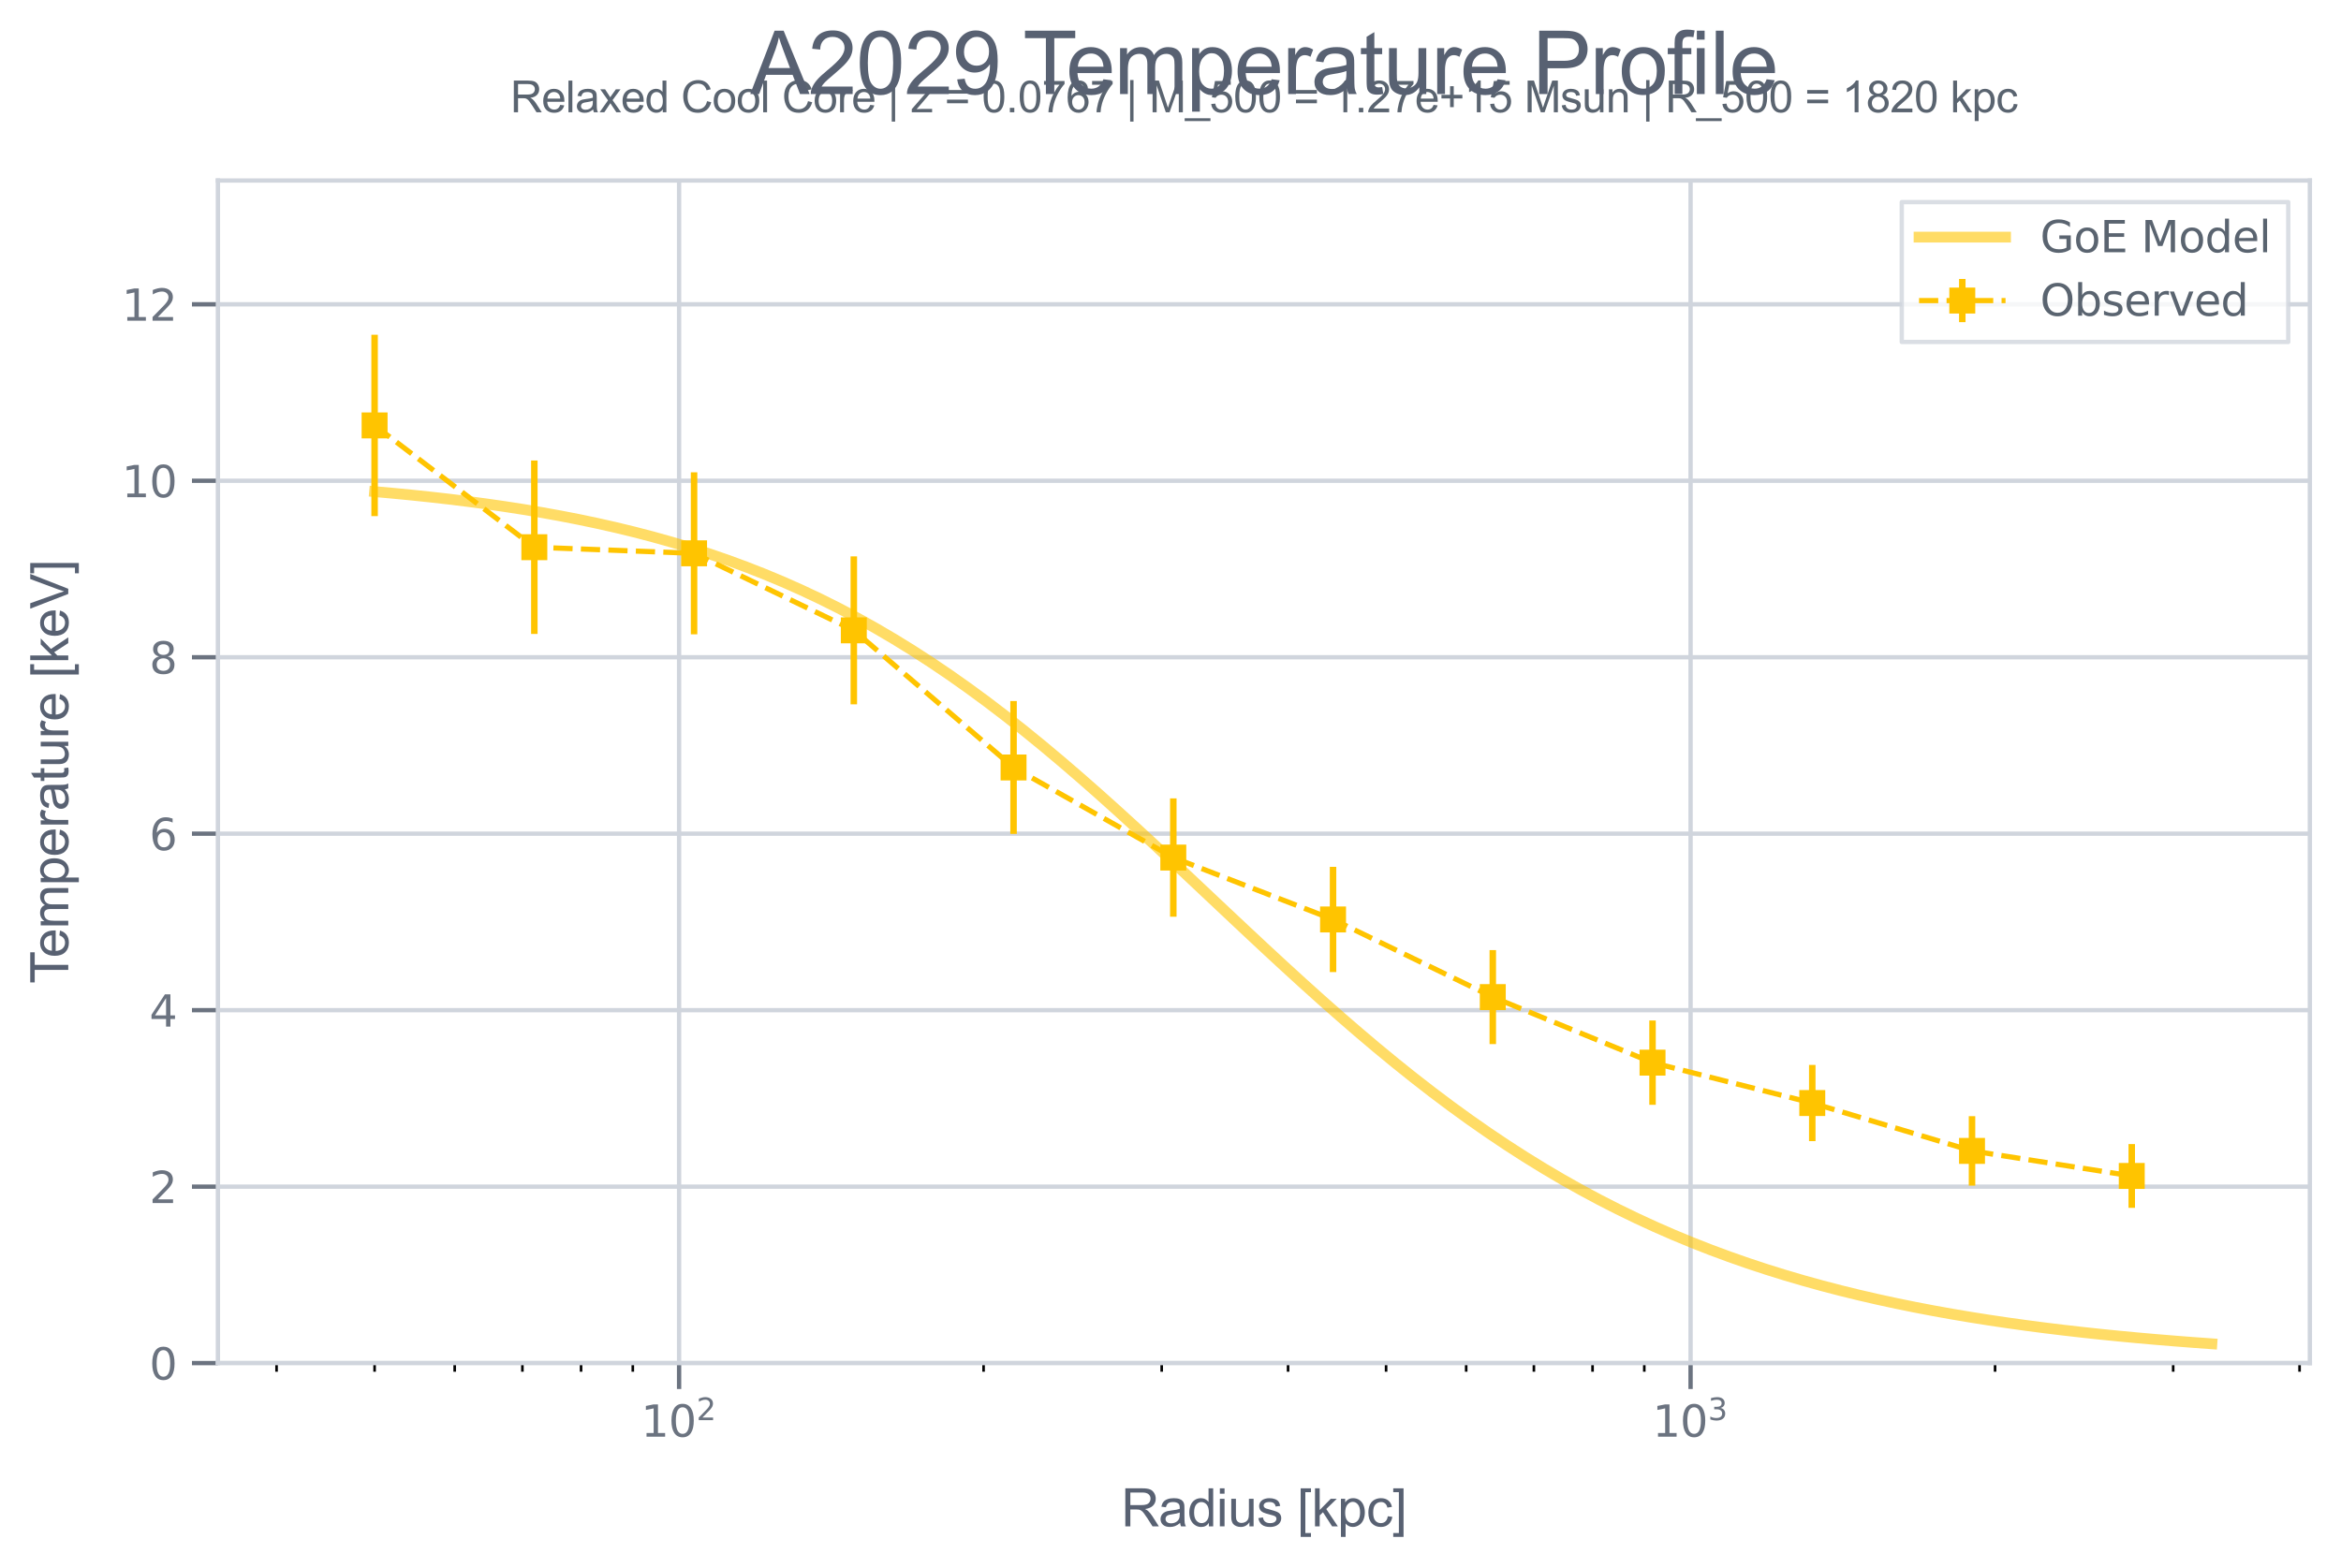 <?xml version="1.0" encoding="utf-8" standalone="no"?>
<!DOCTYPE svg PUBLIC "-//W3C//DTD SVG 1.1//EN"
  "http://www.w3.org/Graphics/SVG/1.1/DTD/svg11.dtd">
<svg xmlns:xlink="http://www.w3.org/1999/xlink" width="541.439pt" height="362.712pt" viewBox="0 0 541.439 362.712" xmlns="http://www.w3.org/2000/svg" version="1.1">
 <defs>
  <style type="text/css">*{stroke-linejoin: round; stroke-linecap: butt}</style>
 </defs>
 <g id="figure_1">
  <g id="patch_1">
   <path d="M 0 362.712 
L 541.439 362.712 
L 541.439 0 
L 0 0 
z
" style="fill: #ffffff"/>
  </g>
  <g id="axes_1">
   <g id="patch_2">
    <path d="M 50.399 315.359 
L 534.239 315.359 
L 534.239 41.759 
L 50.399 41.759 
z
" style="fill: #ffffff"/>
   </g>
   <g id="matplotlib.axis_1">
    <g id="xtick_1">
     <g id="line2d_1">
      <path d="M 157.062 315.359 
L 157.062 41.759 
" clip-path="url(#pa3b2f80bd1)" style="fill: none; stroke: #d0d5dd; stroke-linecap: square"/>
     </g>
     <g id="line2d_2">
      <defs>
       <path id="mcbe7be34c5" d="M 0 0 
L 0 6 
" style="stroke: #6b7380"/>
      </defs>
      <g>
       <use xlink:href="#mcbe7be34c5" x="157.062" y="315.359" style="fill: #6b7380; stroke: #6b7380"/>
      </g>
     </g>
     <g id="text_1">
      <!-- $\mathdefault{10^{2}}$ -->
      <g style="fill: #6b7380" transform="translate(148.262 332.458) scale(0.1 -0.1)">
       <defs>
        <path id="DejaVuSans-31" d="M 794 531 
L 1825 531 
L 1825 4091 
L 703 3866 
L 703 4441 
L 1819 4666 
L 2450 4666 
L 2450 531 
L 3481 531 
L 3481 0 
L 794 0 
L 794 531 
z
" transform="scale(0.016)"/>
        <path id="DejaVuSans-30" d="M 2034 4250 
Q 1547 4250 1301 3770 
Q 1056 3291 1056 2328 
Q 1056 1369 1301 889 
Q 1547 409 2034 409 
Q 2525 409 2770 889 
Q 3016 1369 3016 2328 
Q 3016 3291 2770 3770 
Q 2525 4250 2034 4250 
z
M 2034 4750 
Q 2819 4750 3233 4129 
Q 3647 3509 3647 2328 
Q 3647 1150 3233 529 
Q 2819 -91 2034 -91 
Q 1250 -91 836 529 
Q 422 1150 422 2328 
Q 422 3509 836 4129 
Q 1250 4750 2034 4750 
z
" transform="scale(0.016)"/>
        <path id="DejaVuSans-32" d="M 1228 531 
L 3431 531 
L 3431 0 
L 469 0 
L 469 531 
Q 828 903 1448 1529 
Q 2069 2156 2228 2338 
Q 2531 2678 2651 2914 
Q 2772 3150 2772 3378 
Q 2772 3750 2511 3984 
Q 2250 4219 1831 4219 
Q 1534 4219 1204 4116 
Q 875 4013 500 3803 
L 500 4441 
Q 881 4594 1212 4672 
Q 1544 4750 1819 4750 
Q 2544 4750 2975 4387 
Q 3406 4025 3406 3419 
Q 3406 3131 3298 2873 
Q 3191 2616 2906 2266 
Q 2828 2175 2409 1742 
Q 1991 1309 1228 531 
z
" transform="scale(0.016)"/>
       </defs>
       <use xlink:href="#DejaVuSans-31" transform="translate(0 0.766)"/>
       <use xlink:href="#DejaVuSans-30" transform="translate(63.623 0.766)"/>
       <use xlink:href="#DejaVuSans-32" transform="translate(128.203 39.047) scale(0.7)"/>
      </g>
     </g>
    </g>
    <g id="xtick_2">
     <g id="line2d_3">
      <path d="M 391.006 315.359 
L 391.006 41.759 
" clip-path="url(#pa3b2f80bd1)" style="fill: none; stroke: #d0d5dd; stroke-linecap: square"/>
     </g>
     <g id="line2d_4">
      <g>
       <use xlink:href="#mcbe7be34c5" x="391.006" y="315.359" style="fill: #6b7380; stroke: #6b7380"/>
      </g>
     </g>
     <g id="text_2">
      <!-- $\mathdefault{10^{3}}$ -->
      <g style="fill: #6b7380" transform="translate(382.206 332.458) scale(0.1 -0.1)">
       <defs>
        <path id="DejaVuSans-33" d="M 2597 2516 
Q 3050 2419 3304 2112 
Q 3559 1806 3559 1356 
Q 3559 666 3084 287 
Q 2609 -91 1734 -91 
Q 1441 -91 1130 -33 
Q 819 25 488 141 
L 488 750 
Q 750 597 1062 519 
Q 1375 441 1716 441 
Q 2309 441 2620 675 
Q 2931 909 2931 1356 
Q 2931 1769 2642 2001 
Q 2353 2234 1838 2234 
L 1294 2234 
L 1294 2753 
L 1863 2753 
Q 2328 2753 2575 2939 
Q 2822 3125 2822 3475 
Q 2822 3834 2567 4026 
Q 2313 4219 1838 4219 
Q 1578 4219 1281 4162 
Q 984 4106 628 3988 
L 628 4550 
Q 988 4650 1302 4700 
Q 1616 4750 1894 4750 
Q 2613 4750 3031 4423 
Q 3450 4097 3450 3541 
Q 3450 3153 3228 2886 
Q 3006 2619 2597 2516 
z
" transform="scale(0.016)"/>
       </defs>
       <use xlink:href="#DejaVuSans-31" transform="translate(0 0.766)"/>
       <use xlink:href="#DejaVuSans-30" transform="translate(63.623 0.766)"/>
       <use xlink:href="#DejaVuSans-33" transform="translate(128.203 39.047) scale(0.7)"/>
      </g>
     </g>
    </g>
    <g id="xtick_3">
     <g id="line2d_5">
      <defs>
       <path id="m847da075dc" d="M 0 0 
L 0 2 
" style="stroke: #000000; stroke-width: 0.6"/>
      </defs>
      <g>
       <use xlink:href="#m847da075dc" x="63.966" y="315.359" style="stroke: #000000; stroke-width: 0.6"/>
      </g>
     </g>
    </g>
    <g id="xtick_4">
     <g id="line2d_6">
      <g>
       <use xlink:href="#m847da075dc" x="86.638" y="315.359" style="stroke: #000000; stroke-width: 0.6"/>
      </g>
     </g>
    </g>
    <g id="xtick_5">
     <g id="line2d_7">
      <g>
       <use xlink:href="#m847da075dc" x="105.162" y="315.359" style="stroke: #000000; stroke-width: 0.6"/>
      </g>
     </g>
    </g>
    <g id="xtick_6">
     <g id="line2d_8">
      <g>
       <use xlink:href="#m847da075dc" x="120.824" y="315.359" style="stroke: #000000; stroke-width: 0.6"/>
      </g>
     </g>
    </g>
    <g id="xtick_7">
     <g id="line2d_9">
      <g>
       <use xlink:href="#m847da075dc" x="134.39" y="315.359" style="stroke: #000000; stroke-width: 0.6"/>
      </g>
     </g>
    </g>
    <g id="xtick_8">
     <g id="line2d_10">
      <g>
       <use xlink:href="#m847da075dc" x="146.357" y="315.359" style="stroke: #000000; stroke-width: 0.6"/>
      </g>
     </g>
    </g>
    <g id="xtick_9">
     <g id="line2d_11">
      <g>
       <use xlink:href="#m847da075dc" x="227.486" y="315.359" style="stroke: #000000; stroke-width: 0.6"/>
      </g>
     </g>
    </g>
    <g id="xtick_10">
     <g id="line2d_12">
      <g>
       <use xlink:href="#m847da075dc" x="268.682" y="315.359" style="stroke: #000000; stroke-width: 0.6"/>
      </g>
     </g>
    </g>
    <g id="xtick_11">
     <g id="line2d_13">
      <g>
       <use xlink:href="#m847da075dc" x="297.91" y="315.359" style="stroke: #000000; stroke-width: 0.6"/>
      </g>
     </g>
    </g>
    <g id="xtick_12">
     <g id="line2d_14">
      <g>
       <use xlink:href="#m847da075dc" x="320.582" y="315.359" style="stroke: #000000; stroke-width: 0.6"/>
      </g>
     </g>
    </g>
    <g id="xtick_13">
     <g id="line2d_15">
      <g>
       <use xlink:href="#m847da075dc" x="339.106" y="315.359" style="stroke: #000000; stroke-width: 0.6"/>
      </g>
     </g>
    </g>
    <g id="xtick_14">
     <g id="line2d_16">
      <g>
       <use xlink:href="#m847da075dc" x="354.768" y="315.359" style="stroke: #000000; stroke-width: 0.6"/>
      </g>
     </g>
    </g>
    <g id="xtick_15">
     <g id="line2d_17">
      <g>
       <use xlink:href="#m847da075dc" x="368.335" y="315.359" style="stroke: #000000; stroke-width: 0.6"/>
      </g>
     </g>
    </g>
    <g id="xtick_16">
     <g id="line2d_18">
      <g>
       <use xlink:href="#m847da075dc" x="380.301" y="315.359" style="stroke: #000000; stroke-width: 0.6"/>
      </g>
     </g>
    </g>
    <g id="xtick_17">
     <g id="line2d_19">
      <g>
       <use xlink:href="#m847da075dc" x="461.43" y="315.359" style="stroke: #000000; stroke-width: 0.6"/>
      </g>
     </g>
    </g>
    <g id="xtick_18">
     <g id="line2d_20">
      <g>
       <use xlink:href="#m847da075dc" x="502.626" y="315.359" style="stroke: #000000; stroke-width: 0.6"/>
      </g>
     </g>
    </g>
    <g id="xtick_19">
     <g id="line2d_21">
      <g>
       <use xlink:href="#m847da075dc" x="531.855" y="315.359" style="stroke: #000000; stroke-width: 0.6"/>
      </g>
     </g>
    </g>
    <g id="text_3">
     <!-- Radius [kpc] -->
     <g style="fill: #586172" transform="translate(259.306 353.127) scale(0.12 -0.12)">
      <defs>
       <path id="ArialMT-52" d="M 503 0 
L 503 4581 
L 2534 4581 
Q 3147 4581 3465 4457 
Q 3784 4334 3975 4021 
Q 4166 3709 4166 3331 
Q 4166 2844 3850 2509 
Q 3534 2175 2875 2084 
Q 3116 1969 3241 1856 
Q 3506 1613 3744 1247 
L 4541 0 
L 3778 0 
L 3172 953 
Q 2906 1366 2734 1584 
Q 2563 1803 2427 1890 
Q 2291 1978 2150 2013 
Q 2047 2034 1813 2034 
L 1109 2034 
L 1109 0 
L 503 0 
z
M 1109 2559 
L 2413 2559 
Q 2828 2559 3062 2645 
Q 3297 2731 3419 2920 
Q 3541 3109 3541 3331 
Q 3541 3656 3305 3865 
Q 3069 4075 2559 4075 
L 1109 4075 
L 1109 2559 
z
" transform="scale(0.016)"/>
       <path id="ArialMT-61" d="M 2588 409 
Q 2275 144 1986 34 
Q 1697 -75 1366 -75 
Q 819 -75 525 192 
Q 231 459 231 875 
Q 231 1119 342 1320 
Q 453 1522 633 1644 
Q 813 1766 1038 1828 
Q 1203 1872 1538 1913 
Q 2219 1994 2541 2106 
Q 2544 2222 2544 2253 
Q 2544 2597 2384 2738 
Q 2169 2928 1744 2928 
Q 1347 2928 1158 2789 
Q 969 2650 878 2297 
L 328 2372 
Q 403 2725 575 2942 
Q 747 3159 1072 3276 
Q 1397 3394 1825 3394 
Q 2250 3394 2515 3294 
Q 2781 3194 2906 3042 
Q 3031 2891 3081 2659 
Q 3109 2516 3109 2141 
L 3109 1391 
Q 3109 606 3145 398 
Q 3181 191 3288 0 
L 2700 0 
Q 2613 175 2588 409 
z
M 2541 1666 
Q 2234 1541 1622 1453 
Q 1275 1403 1131 1340 
Q 988 1278 909 1158 
Q 831 1038 831 891 
Q 831 666 1001 516 
Q 1172 366 1500 366 
Q 1825 366 2078 508 
Q 2331 650 2450 897 
Q 2541 1088 2541 1459 
L 2541 1666 
z
" transform="scale(0.016)"/>
       <path id="ArialMT-64" d="M 2575 0 
L 2575 419 
Q 2259 -75 1647 -75 
Q 1250 -75 917 144 
Q 584 363 401 755 
Q 219 1147 219 1656 
Q 219 2153 384 2558 
Q 550 2963 881 3178 
Q 1213 3394 1622 3394 
Q 1922 3394 2156 3267 
Q 2391 3141 2538 2938 
L 2538 4581 
L 3097 4581 
L 3097 0 
L 2575 0 
z
M 797 1656 
Q 797 1019 1065 703 
Q 1334 388 1700 388 
Q 2069 388 2326 689 
Q 2584 991 2584 1609 
Q 2584 2291 2321 2609 
Q 2059 2928 1675 2928 
Q 1300 2928 1048 2622 
Q 797 2316 797 1656 
z
" transform="scale(0.016)"/>
       <path id="ArialMT-69" d="M 425 3934 
L 425 4581 
L 988 4581 
L 988 3934 
L 425 3934 
z
M 425 0 
L 425 3319 
L 988 3319 
L 988 0 
L 425 0 
z
" transform="scale(0.016)"/>
       <path id="ArialMT-75" d="M 2597 0 
L 2597 488 
Q 2209 -75 1544 -75 
Q 1250 -75 995 37 
Q 741 150 617 320 
Q 494 491 444 738 
Q 409 903 409 1263 
L 409 3319 
L 972 3319 
L 972 1478 
Q 972 1038 1006 884 
Q 1059 663 1231 536 
Q 1403 409 1656 409 
Q 1909 409 2131 539 
Q 2353 669 2445 892 
Q 2538 1116 2538 1541 
L 2538 3319 
L 3100 3319 
L 3100 0 
L 2597 0 
z
" transform="scale(0.016)"/>
       <path id="ArialMT-73" d="M 197 991 
L 753 1078 
Q 800 744 1014 566 
Q 1228 388 1613 388 
Q 2000 388 2187 545 
Q 2375 703 2375 916 
Q 2375 1106 2209 1216 
Q 2094 1291 1634 1406 
Q 1016 1563 777 1677 
Q 538 1791 414 1992 
Q 291 2194 291 2438 
Q 291 2659 392 2848 
Q 494 3038 669 3163 
Q 800 3259 1026 3326 
Q 1253 3394 1513 3394 
Q 1903 3394 2198 3281 
Q 2494 3169 2634 2976 
Q 2775 2784 2828 2463 
L 2278 2388 
Q 2241 2644 2061 2787 
Q 1881 2931 1553 2931 
Q 1166 2931 1000 2803 
Q 834 2675 834 2503 
Q 834 2394 903 2306 
Q 972 2216 1119 2156 
Q 1203 2125 1616 2013 
Q 2213 1853 2448 1751 
Q 2684 1650 2818 1456 
Q 2953 1263 2953 975 
Q 2953 694 2789 445 
Q 2625 197 2315 61 
Q 2006 -75 1616 -75 
Q 969 -75 630 194 
Q 291 463 197 991 
z
" transform="scale(0.016)"/>
       <path id="ArialMT-20" transform="scale(0.016)"/>
       <path id="ArialMT-5b" d="M 434 -1272 
L 434 4581 
L 1675 4581 
L 1675 4116 
L 997 4116 
L 997 -806 
L 1675 -806 
L 1675 -1272 
L 434 -1272 
z
" transform="scale(0.016)"/>
       <path id="ArialMT-6b" d="M 425 0 
L 425 4581 
L 988 4581 
L 988 1969 
L 2319 3319 
L 3047 3319 
L 1778 2088 
L 3175 0 
L 2481 0 
L 1384 1697 
L 988 1316 
L 988 0 
L 425 0 
z
" transform="scale(0.016)"/>
       <path id="ArialMT-70" d="M 422 -1272 
L 422 3319 
L 934 3319 
L 934 2888 
Q 1116 3141 1344 3267 
Q 1572 3394 1897 3394 
Q 2322 3394 2647 3175 
Q 2972 2956 3137 2557 
Q 3303 2159 3303 1684 
Q 3303 1175 3120 767 
Q 2938 359 2589 142 
Q 2241 -75 1856 -75 
Q 1575 -75 1351 44 
Q 1128 163 984 344 
L 984 -1272 
L 422 -1272 
z
M 931 1641 
Q 931 1000 1190 694 
Q 1450 388 1819 388 
Q 2194 388 2461 705 
Q 2728 1022 2728 1688 
Q 2728 2322 2467 2637 
Q 2206 2953 1844 2953 
Q 1484 2953 1207 2617 
Q 931 2281 931 1641 
z
" transform="scale(0.016)"/>
       <path id="ArialMT-63" d="M 2588 1216 
L 3141 1144 
Q 3050 572 2676 248 
Q 2303 -75 1759 -75 
Q 1078 -75 664 370 
Q 250 816 250 1647 
Q 250 2184 428 2587 
Q 606 2991 970 3192 
Q 1334 3394 1763 3394 
Q 2303 3394 2647 3120 
Q 2991 2847 3088 2344 
L 2541 2259 
Q 2463 2594 2264 2762 
Q 2066 2931 1784 2931 
Q 1359 2931 1093 2626 
Q 828 2322 828 1663 
Q 828 994 1084 691 
Q 1341 388 1753 388 
Q 2084 388 2306 591 
Q 2528 794 2588 1216 
z
" transform="scale(0.016)"/>
       <path id="ArialMT-5d" d="M 1363 -1272 
L 122 -1272 
L 122 -806 
L 800 -806 
L 800 4116 
L 122 4116 
L 122 4581 
L 1363 4581 
L 1363 -1272 
z
" transform="scale(0.016)"/>
      </defs>
      <use xlink:href="#ArialMT-52"/>
      <use xlink:href="#ArialMT-61" transform="translate(72.217 0)"/>
      <use xlink:href="#ArialMT-64" transform="translate(127.832 0)"/>
      <use xlink:href="#ArialMT-69" transform="translate(183.447 0)"/>
      <use xlink:href="#ArialMT-75" transform="translate(205.664 0)"/>
      <use xlink:href="#ArialMT-73" transform="translate(261.279 0)"/>
      <use xlink:href="#ArialMT-20" transform="translate(311.279 0)"/>
      <use xlink:href="#ArialMT-5b" transform="translate(339.062 0)"/>
      <use xlink:href="#ArialMT-6b" transform="translate(366.846 0)"/>
      <use xlink:href="#ArialMT-70" transform="translate(416.846 0)"/>
      <use xlink:href="#ArialMT-63" transform="translate(472.461 0)"/>
      <use xlink:href="#ArialMT-5d" transform="translate(522.461 0)"/>
     </g>
    </g>
   </g>
   <g id="matplotlib.axis_2">
    <g id="ytick_1">
     <g id="line2d_22">
      <path d="M 50.399 315.359 
L 534.239 315.359 
" clip-path="url(#pa3b2f80bd1)" style="fill: none; stroke: #d0d5dd; stroke-linecap: square"/>
     </g>
     <g id="line2d_23">
      <defs>
       <path id="mc3aaf6d756" d="M 0 0 
L -6 0 
" style="stroke: #6b7380"/>
      </defs>
      <g>
       <use xlink:href="#mc3aaf6d756" x="50.399" y="315.359" style="fill: #6b7380; stroke: #6b7380"/>
      </g>
     </g>
     <g id="text_4">
      <!-- 0 -->
      <g style="fill: #6b7380" transform="translate(34.537 319.159) scale(0.1 -0.1)">
       <use xlink:href="#DejaVuSans-30"/>
      </g>
     </g>
    </g>
    <g id="ytick_2">
     <g id="line2d_24">
      <path d="M 50.399 274.533 
L 534.239 274.533 
" clip-path="url(#pa3b2f80bd1)" style="fill: none; stroke: #d0d5dd; stroke-linecap: square"/>
     </g>
     <g id="line2d_25">
      <g>
       <use xlink:href="#mc3aaf6d756" x="50.399" y="274.533" style="fill: #6b7380; stroke: #6b7380"/>
      </g>
     </g>
     <g id="text_5">
      <!-- 2 -->
      <g style="fill: #6b7380" transform="translate(34.537 278.332) scale(0.1 -0.1)">
       <use xlink:href="#DejaVuSans-32"/>
      </g>
     </g>
    </g>
    <g id="ytick_3">
     <g id="line2d_26">
      <path d="M 50.399 233.707 
L 534.239 233.707 
" clip-path="url(#pa3b2f80bd1)" style="fill: none; stroke: #d0d5dd; stroke-linecap: square"/>
     </g>
     <g id="line2d_27">
      <g>
       <use xlink:href="#mc3aaf6d756" x="50.399" y="233.707" style="fill: #6b7380; stroke: #6b7380"/>
      </g>
     </g>
     <g id="text_6">
      <!-- 4 -->
      <g style="fill: #6b7380" transform="translate(34.537 237.506) scale(0.1 -0.1)">
       <defs>
        <path id="DejaVuSans-34" d="M 2419 4116 
L 825 1625 
L 2419 1625 
L 2419 4116 
z
M 2253 4666 
L 3047 4666 
L 3047 1625 
L 3713 1625 
L 3713 1100 
L 3047 1100 
L 3047 0 
L 2419 0 
L 2419 1100 
L 313 1100 
L 313 1709 
L 2253 4666 
z
" transform="scale(0.016)"/>
       </defs>
       <use xlink:href="#DejaVuSans-34"/>
      </g>
     </g>
    </g>
    <g id="ytick_4">
     <g id="line2d_28">
      <path d="M 50.399 192.88 
L 534.239 192.88 
" clip-path="url(#pa3b2f80bd1)" style="fill: none; stroke: #d0d5dd; stroke-linecap: square"/>
     </g>
     <g id="line2d_29">
      <g>
       <use xlink:href="#mc3aaf6d756" x="50.399" y="192.88" style="fill: #6b7380; stroke: #6b7380"/>
      </g>
     </g>
     <g id="text_7">
      <!-- 6 -->
      <g style="fill: #6b7380" transform="translate(34.537 196.68) scale(0.1 -0.1)">
       <defs>
        <path id="DejaVuSans-36" d="M 2113 2584 
Q 1688 2584 1439 2293 
Q 1191 2003 1191 1497 
Q 1191 994 1439 701 
Q 1688 409 2113 409 
Q 2538 409 2786 701 
Q 3034 994 3034 1497 
Q 3034 2003 2786 2293 
Q 2538 2584 2113 2584 
z
M 3366 4563 
L 3366 3988 
Q 3128 4100 2886 4159 
Q 2644 4219 2406 4219 
Q 1781 4219 1451 3797 
Q 1122 3375 1075 2522 
Q 1259 2794 1537 2939 
Q 1816 3084 2150 3084 
Q 2853 3084 3261 2657 
Q 3669 2231 3669 1497 
Q 3669 778 3244 343 
Q 2819 -91 2113 -91 
Q 1303 -91 875 529 
Q 447 1150 447 2328 
Q 447 3434 972 4092 
Q 1497 4750 2381 4750 
Q 2619 4750 2861 4703 
Q 3103 4656 3366 4563 
z
" transform="scale(0.016)"/>
       </defs>
       <use xlink:href="#DejaVuSans-36"/>
      </g>
     </g>
    </g>
    <g id="ytick_5">
     <g id="line2d_30">
      <path d="M 50.399 152.054 
L 534.239 152.054 
" clip-path="url(#pa3b2f80bd1)" style="fill: none; stroke: #d0d5dd; stroke-linecap: square"/>
     </g>
     <g id="line2d_31">
      <g>
       <use xlink:href="#mc3aaf6d756" x="50.399" y="152.054" style="fill: #6b7380; stroke: #6b7380"/>
      </g>
     </g>
     <g id="text_8">
      <!-- 8 -->
      <g style="fill: #6b7380" transform="translate(34.537 155.853) scale(0.1 -0.1)">
       <defs>
        <path id="DejaVuSans-38" d="M 2034 2216 
Q 1584 2216 1326 1975 
Q 1069 1734 1069 1313 
Q 1069 891 1326 650 
Q 1584 409 2034 409 
Q 2484 409 2743 651 
Q 3003 894 3003 1313 
Q 3003 1734 2745 1975 
Q 2488 2216 2034 2216 
z
M 1403 2484 
Q 997 2584 770 2862 
Q 544 3141 544 3541 
Q 544 4100 942 4425 
Q 1341 4750 2034 4750 
Q 2731 4750 3128 4425 
Q 3525 4100 3525 3541 
Q 3525 3141 3298 2862 
Q 3072 2584 2669 2484 
Q 3125 2378 3379 2068 
Q 3634 1759 3634 1313 
Q 3634 634 3220 271 
Q 2806 -91 2034 -91 
Q 1263 -91 848 271 
Q 434 634 434 1313 
Q 434 1759 690 2068 
Q 947 2378 1403 2484 
z
M 1172 3481 
Q 1172 3119 1398 2916 
Q 1625 2713 2034 2713 
Q 2441 2713 2670 2916 
Q 2900 3119 2900 3481 
Q 2900 3844 2670 4047 
Q 2441 4250 2034 4250 
Q 1625 4250 1398 4047 
Q 1172 3844 1172 3481 
z
" transform="scale(0.016)"/>
       </defs>
       <use xlink:href="#DejaVuSans-38"/>
      </g>
     </g>
    </g>
    <g id="ytick_6">
     <g id="line2d_32">
      <path d="M 50.399 111.228 
L 534.239 111.228 
" clip-path="url(#pa3b2f80bd1)" style="fill: none; stroke: #d0d5dd; stroke-linecap: square"/>
     </g>
     <g id="line2d_33">
      <g>
       <use xlink:href="#mc3aaf6d756" x="50.399" y="111.228" style="fill: #6b7380; stroke: #6b7380"/>
      </g>
     </g>
     <g id="text_9">
      <!-- 10 -->
      <g style="fill: #6b7380" transform="translate(28.174 115.027) scale(0.1 -0.1)">
       <use xlink:href="#DejaVuSans-31"/>
       <use xlink:href="#DejaVuSans-30" transform="translate(63.623 0)"/>
      </g>
     </g>
    </g>
    <g id="ytick_7">
     <g id="line2d_34">
      <path d="M 50.399 70.401 
L 534.239 70.401 
" clip-path="url(#pa3b2f80bd1)" style="fill: none; stroke: #d0d5dd; stroke-linecap: square"/>
     </g>
     <g id="line2d_35">
      <g>
       <use xlink:href="#mc3aaf6d756" x="50.399" y="70.401" style="fill: #6b7380; stroke: #6b7380"/>
      </g>
     </g>
     <g id="text_10">
      <!-- 12 -->
      <g style="fill: #6b7380" transform="translate(28.174 74.201) scale(0.1 -0.1)">
       <use xlink:href="#DejaVuSans-31"/>
       <use xlink:href="#DejaVuSans-32" transform="translate(63.623 0)"/>
      </g>
     </g>
    </g>
    <g id="text_11">
     <!-- Temperature [keV] -->
     <g style="fill: #586172" transform="translate(15.789 227.576) rotate(-90) scale(0.12 -0.12)">
      <defs>
       <path id="ArialMT-54" d="M 1659 0 
L 1659 4041 
L 150 4041 
L 150 4581 
L 3781 4581 
L 3781 4041 
L 2266 4041 
L 2266 0 
L 1659 0 
z
" transform="scale(0.016)"/>
       <path id="ArialMT-65" d="M 2694 1069 
L 3275 997 
Q 3138 488 2766 206 
Q 2394 -75 1816 -75 
Q 1088 -75 661 373 
Q 234 822 234 1631 
Q 234 2469 665 2931 
Q 1097 3394 1784 3394 
Q 2450 3394 2872 2941 
Q 3294 2488 3294 1666 
Q 3294 1616 3291 1516 
L 816 1516 
Q 847 969 1125 678 
Q 1403 388 1819 388 
Q 2128 388 2347 550 
Q 2566 713 2694 1069 
z
M 847 1978 
L 2700 1978 
Q 2663 2397 2488 2606 
Q 2219 2931 1791 2931 
Q 1403 2931 1139 2672 
Q 875 2413 847 1978 
z
" transform="scale(0.016)"/>
       <path id="ArialMT-6d" d="M 422 0 
L 422 3319 
L 925 3319 
L 925 2853 
Q 1081 3097 1340 3245 
Q 1600 3394 1931 3394 
Q 2300 3394 2536 3241 
Q 2772 3088 2869 2813 
Q 3263 3394 3894 3394 
Q 4388 3394 4653 3120 
Q 4919 2847 4919 2278 
L 4919 0 
L 4359 0 
L 4359 2091 
Q 4359 2428 4304 2576 
Q 4250 2725 4106 2815 
Q 3963 2906 3769 2906 
Q 3419 2906 3187 2673 
Q 2956 2441 2956 1928 
L 2956 0 
L 2394 0 
L 2394 2156 
Q 2394 2531 2256 2718 
Q 2119 2906 1806 2906 
Q 1569 2906 1367 2781 
Q 1166 2656 1075 2415 
Q 984 2175 984 1722 
L 984 0 
L 422 0 
z
" transform="scale(0.016)"/>
       <path id="ArialMT-72" d="M 416 0 
L 416 3319 
L 922 3319 
L 922 2816 
Q 1116 3169 1280 3281 
Q 1444 3394 1641 3394 
Q 1925 3394 2219 3213 
L 2025 2691 
Q 1819 2813 1613 2813 
Q 1428 2813 1281 2702 
Q 1134 2591 1072 2394 
Q 978 2094 978 1738 
L 978 0 
L 416 0 
z
" transform="scale(0.016)"/>
       <path id="ArialMT-74" d="M 1650 503 
L 1731 6 
Q 1494 -44 1306 -44 
Q 1000 -44 831 53 
Q 663 150 594 308 
Q 525 466 525 972 
L 525 2881 
L 113 2881 
L 113 3319 
L 525 3319 
L 525 4141 
L 1084 4478 
L 1084 3319 
L 1650 3319 
L 1650 2881 
L 1084 2881 
L 1084 941 
Q 1084 700 1114 631 
Q 1144 563 1211 522 
Q 1278 481 1403 481 
Q 1497 481 1650 503 
z
" transform="scale(0.016)"/>
       <path id="ArialMT-56" d="M 1803 0 
L 28 4581 
L 684 4581 
L 1875 1253 
Q 2019 853 2116 503 
Q 2222 878 2363 1253 
L 3600 4581 
L 4219 4581 
L 2425 0 
L 1803 0 
z
" transform="scale(0.016)"/>
      </defs>
      <use xlink:href="#ArialMT-54"/>
      <use xlink:href="#ArialMT-65" transform="translate(49.959 0)"/>
      <use xlink:href="#ArialMT-6d" transform="translate(105.574 0)"/>
      <use xlink:href="#ArialMT-70" transform="translate(188.875 0)"/>
      <use xlink:href="#ArialMT-65" transform="translate(244.49 0)"/>
      <use xlink:href="#ArialMT-72" transform="translate(300.105 0)"/>
      <use xlink:href="#ArialMT-61" transform="translate(333.406 0)"/>
      <use xlink:href="#ArialMT-74" transform="translate(389.021 0)"/>
      <use xlink:href="#ArialMT-75" transform="translate(416.805 0)"/>
      <use xlink:href="#ArialMT-72" transform="translate(472.42 0)"/>
      <use xlink:href="#ArialMT-65" transform="translate(505.721 0)"/>
      <use xlink:href="#ArialMT-20" transform="translate(561.336 0)"/>
      <use xlink:href="#ArialMT-5b" transform="translate(589.119 0)"/>
      <use xlink:href="#ArialMT-6b" transform="translate(616.902 0)"/>
      <use xlink:href="#ArialMT-65" transform="translate(666.902 0)"/>
      <use xlink:href="#ArialMT-56" transform="translate(722.518 0)"/>
      <use xlink:href="#ArialMT-5d" transform="translate(789.217 0)"/>
     </g>
    </g>
   </g>
   <g id="line2d_36">
    <path d="M 86.638 113.737 
L 90.93 114.121 
L 95.222 114.536 
L 99.514 114.986 
L 103.807 115.473 
L 108.099 116 
L 112.391 116.57 
L 116.683 117.186 
L 120.976 117.851 
L 125.268 118.57 
L 129.56 119.345 
L 133.852 120.181 
L 138.144 121.081 
L 142.437 122.05 
L 146.729 123.092 
L 151.021 124.212 
L 155.313 125.414 
L 159.606 126.703 
L 163.898 128.083 
L 168.19 129.56 
L 172.482 131.137 
L 176.774 132.819 
L 181.067 134.611 
L 185.359 136.517 
L 189.651 138.54 
L 193.943 140.683 
L 198.236 142.951 
L 202.528 145.344 
L 206.82 147.865 
L 211.112 150.514 
L 215.404 153.293 
L 219.697 156.199 
L 223.989 159.231 
L 228.281 162.386 
L 232.573 165.662 
L 236.866 169.051 
L 241.158 172.549 
L 245.45 176.149 
L 249.742 179.841 
L 254.034 183.618 
L 258.327 187.468 
L 262.619 191.381 
L 266.911 195.344 
L 271.203 199.347 
L 275.496 203.377 
L 279.788 207.419 
L 284.08 211.463 
L 288.372 215.494 
L 292.664 219.501 
L 296.957 223.471 
L 301.249 227.393 
L 305.541 231.257 
L 309.833 235.051 
L 314.126 238.768 
L 318.418 242.399 
L 322.71 245.936 
L 327.002 249.373 
L 331.294 252.706 
L 335.587 255.93 
L 339.879 259.042 
L 344.171 262.039 
L 348.463 264.919 
L 352.756 267.683 
L 357.048 270.331 
L 361.34 272.862 
L 365.632 275.278 
L 369.924 277.581 
L 374.217 279.773 
L 378.509 281.857 
L 382.801 283.836 
L 387.093 285.712 
L 391.386 287.49 
L 395.678 289.172 
L 399.97 290.763 
L 404.262 292.265 
L 408.554 293.684 
L 412.847 295.021 
L 417.139 296.282 
L 421.431 297.47 
L 425.723 298.588 
L 430.016 299.64 
L 434.308 300.629 
L 438.6 301.559 
L 442.892 302.432 
L 447.185 303.252 
L 451.477 304.022 
L 455.769 304.745 
L 460.061 305.423 
L 464.353 306.059 
L 468.646 306.655 
L 472.938 307.214 
L 477.23 307.737 
L 481.522 308.228 
L 485.815 308.688 
L 490.107 309.118 
L 494.399 309.521 
L 498.691 309.899 
L 502.983 310.252 
L 507.276 310.583 
L 511.568 310.893 
" clip-path="url(#pa3b2f80bd1)" style="fill: none; stroke: #ffc400; stroke-opacity: 0.6; stroke-width: 2.5; stroke-linecap: square"/>
   </g>
   <g id="patch_3">
    <path d="M 50.399 315.359 
L 50.399 41.759 
" style="fill: none; stroke: #d0d5dd; stroke-linejoin: miter; stroke-linecap: square"/>
   </g>
   <g id="patch_4">
    <path d="M 534.239 315.359 
L 534.239 41.759 
" style="fill: none; stroke: #d0d5dd; stroke-linejoin: miter; stroke-linecap: square"/>
   </g>
   <g id="patch_5">
    <path d="M 50.399 315.359 
L 534.239 315.359 
" style="fill: none; stroke: #d0d5dd; stroke-linejoin: miter; stroke-linecap: square"/>
   </g>
   <g id="patch_6">
    <path d="M 50.399 41.759 
L 534.239 41.759 
" style="fill: none; stroke: #d0d5dd; stroke-linejoin: miter; stroke-linecap: square"/>
   </g>
   <g id="LineCollection_1">
    <path d="M 86.638 119.399 
L 86.638 77.446 
" clip-path="url(#pa3b2f80bd1)" style="fill: none; stroke: #ffc400; stroke-width: 1.5"/>
    <path d="M 123.584 146.666 
L 123.584 106.535 
" clip-path="url(#pa3b2f80bd1)" style="fill: none; stroke: #ffc400; stroke-width: 1.5"/>
    <path d="M 160.53 146.758 
L 160.53 109.264 
" clip-path="url(#pa3b2f80bd1)" style="fill: none; stroke: #ffc400; stroke-width: 1.5"/>
    <path d="M 197.476 162.95 
L 197.476 128.719 
" clip-path="url(#pa3b2f80bd1)" style="fill: none; stroke: #ffc400; stroke-width: 1.5"/>
    <path d="M 234.422 192.927 
L 234.422 162.191 
" clip-path="url(#pa3b2f80bd1)" style="fill: none; stroke: #ffc400; stroke-width: 1.5"/>
    <path d="M 271.368 212.091 
L 271.368 184.716 
" clip-path="url(#pa3b2f80bd1)" style="fill: none; stroke: #ffc400; stroke-width: 1.5"/>
    <path d="M 308.314 224.896 
L 308.314 200.544 
" clip-path="url(#pa3b2f80bd1)" style="fill: none; stroke: #ffc400; stroke-width: 1.5"/>
    <path d="M 345.26 241.547 
L 345.26 219.815 
" clip-path="url(#pa3b2f80bd1)" style="fill: none; stroke: #ffc400; stroke-width: 1.5"/>
    <path d="M 382.206 255.6 
L 382.206 236.094 
" clip-path="url(#pa3b2f80bd1)" style="fill: none; stroke: #ffc400; stroke-width: 1.5"/>
    <path d="M 419.152 264.008 
L 419.152 246.375 
" clip-path="url(#pa3b2f80bd1)" style="fill: none; stroke: #ffc400; stroke-width: 1.5"/>
    <path d="M 456.098 274.299 
L 456.098 258.235 
" clip-path="url(#pa3b2f80bd1)" style="fill: none; stroke: #ffc400; stroke-width: 1.5"/>
    <path d="M 493.044 279.435 
L 493.044 264.683 
" clip-path="url(#pa3b2f80bd1)" style="fill: none; stroke: #ffc400; stroke-width: 1.5"/>
   </g>
   <g id="line2d_37">
    <defs>
     <path id="m2d6eae3b2b" d="M 4 0 
L -4 -0 
"/>
    </defs>
    <g clip-path="url(#pa3b2f80bd1)">
     <use xlink:href="#m2d6eae3b2b" x="86.638" y="119.399" style="fill: #ffc400"/>
     <use xlink:href="#m2d6eae3b2b" x="123.584" y="146.666" style="fill: #ffc400"/>
     <use xlink:href="#m2d6eae3b2b" x="160.53" y="146.758" style="fill: #ffc400"/>
     <use xlink:href="#m2d6eae3b2b" x="197.476" y="162.95" style="fill: #ffc400"/>
     <use xlink:href="#m2d6eae3b2b" x="234.422" y="192.927" style="fill: #ffc400"/>
     <use xlink:href="#m2d6eae3b2b" x="271.368" y="212.091" style="fill: #ffc400"/>
     <use xlink:href="#m2d6eae3b2b" x="308.314" y="224.896" style="fill: #ffc400"/>
     <use xlink:href="#m2d6eae3b2b" x="345.26" y="241.547" style="fill: #ffc400"/>
     <use xlink:href="#m2d6eae3b2b" x="382.206" y="255.6" style="fill: #ffc400"/>
     <use xlink:href="#m2d6eae3b2b" x="419.152" y="264.008" style="fill: #ffc400"/>
     <use xlink:href="#m2d6eae3b2b" x="456.098" y="274.299" style="fill: #ffc400"/>
     <use xlink:href="#m2d6eae3b2b" x="493.044" y="279.435" style="fill: #ffc400"/>
    </g>
   </g>
   <g id="line2d_38">
    <g clip-path="url(#pa3b2f80bd1)">
     <use xlink:href="#m2d6eae3b2b" x="86.638" y="77.446" style="fill: #ffc400"/>
     <use xlink:href="#m2d6eae3b2b" x="123.584" y="106.535" style="fill: #ffc400"/>
     <use xlink:href="#m2d6eae3b2b" x="160.53" y="109.264" style="fill: #ffc400"/>
     <use xlink:href="#m2d6eae3b2b" x="197.476" y="128.719" style="fill: #ffc400"/>
     <use xlink:href="#m2d6eae3b2b" x="234.422" y="162.191" style="fill: #ffc400"/>
     <use xlink:href="#m2d6eae3b2b" x="271.368" y="184.716" style="fill: #ffc400"/>
     <use xlink:href="#m2d6eae3b2b" x="308.314" y="200.544" style="fill: #ffc400"/>
     <use xlink:href="#m2d6eae3b2b" x="345.26" y="219.815" style="fill: #ffc400"/>
     <use xlink:href="#m2d6eae3b2b" x="382.206" y="236.094" style="fill: #ffc400"/>
     <use xlink:href="#m2d6eae3b2b" x="419.152" y="246.375" style="fill: #ffc400"/>
     <use xlink:href="#m2d6eae3b2b" x="456.098" y="258.235" style="fill: #ffc400"/>
     <use xlink:href="#m2d6eae3b2b" x="493.044" y="264.683" style="fill: #ffc400"/>
    </g>
   </g>
   <g id="text_12">
    <!-- Relaxed Cool Core | z = 0.0767 | M_500 = 1.27e+15 Msun | R_500 = 1820 kpc -->
    <g style="fill: #5a6470" transform="translate(118.041 25.975) scale(0.1 -0.1)">
     <defs>
      <path id="ArialMT-6c" d="M 409 0 
L 409 4581 
L 972 4581 
L 972 0 
L 409 0 
z
" transform="scale(0.016)"/>
      <path id="ArialMT-78" d="M 47 0 
L 1259 1725 
L 138 3319 
L 841 3319 
L 1350 2541 
Q 1494 2319 1581 2169 
Q 1719 2375 1834 2534 
L 2394 3319 
L 3066 3319 
L 1919 1756 
L 3153 0 
L 2463 0 
L 1781 1031 
L 1600 1309 
L 728 0 
L 47 0 
z
" transform="scale(0.016)"/>
      <path id="ArialMT-43" d="M 3763 1606 
L 4369 1453 
Q 4178 706 3683 314 
Q 3188 -78 2472 -78 
Q 1731 -78 1267 223 
Q 803 525 561 1097 
Q 319 1669 319 2325 
Q 319 3041 592 3573 
Q 866 4106 1370 4382 
Q 1875 4659 2481 4659 
Q 3169 4659 3637 4309 
Q 4106 3959 4291 3325 
L 3694 3184 
Q 3534 3684 3231 3912 
Q 2928 4141 2469 4141 
Q 1941 4141 1586 3887 
Q 1231 3634 1087 3207 
Q 944 2781 944 2328 
Q 944 1744 1114 1308 
Q 1284 872 1643 656 
Q 2003 441 2422 441 
Q 2931 441 3284 734 
Q 3638 1028 3763 1606 
z
" transform="scale(0.016)"/>
      <path id="ArialMT-6f" d="M 213 1659 
Q 213 2581 725 3025 
Q 1153 3394 1769 3394 
Q 2453 3394 2887 2945 
Q 3322 2497 3322 1706 
Q 3322 1066 3130 698 
Q 2938 331 2570 128 
Q 2203 -75 1769 -75 
Q 1072 -75 642 372 
Q 213 819 213 1659 
z
M 791 1659 
Q 791 1022 1069 705 
Q 1347 388 1769 388 
Q 2188 388 2466 706 
Q 2744 1025 2744 1678 
Q 2744 2294 2464 2611 
Q 2184 2928 1769 2928 
Q 1347 2928 1069 2612 
Q 791 2297 791 1659 
z
" transform="scale(0.016)"/>
      <path id="ArialMT-7c" d="M 588 -1347 
L 588 4659 
L 1078 4659 
L 1078 -1347 
L 588 -1347 
z
" transform="scale(0.016)"/>
      <path id="ArialMT-7a" d="M 125 0 
L 125 456 
L 2238 2881 
Q 1878 2863 1603 2863 
L 250 2863 
L 250 3319 
L 2963 3319 
L 2963 2947 
L 1166 841 
L 819 456 
Q 1197 484 1528 484 
L 3063 484 
L 3063 0 
L 125 0 
z
" transform="scale(0.016)"/>
      <path id="ArialMT-3d" d="M 3381 2694 
L 356 2694 
L 356 3219 
L 3381 3219 
L 3381 2694 
z
M 3381 1303 
L 356 1303 
L 356 1828 
L 3381 1828 
L 3381 1303 
z
" transform="scale(0.016)"/>
      <path id="ArialMT-30" d="M 266 2259 
Q 266 3072 433 3567 
Q 600 4063 929 4331 
Q 1259 4600 1759 4600 
Q 2128 4600 2406 4451 
Q 2684 4303 2865 4023 
Q 3047 3744 3150 3342 
Q 3253 2941 3253 2259 
Q 3253 1453 3087 958 
Q 2922 463 2592 192 
Q 2263 -78 1759 -78 
Q 1097 -78 719 397 
Q 266 969 266 2259 
z
M 844 2259 
Q 844 1131 1108 757 
Q 1372 384 1759 384 
Q 2147 384 2411 759 
Q 2675 1134 2675 2259 
Q 2675 3391 2411 3762 
Q 2147 4134 1753 4134 
Q 1366 4134 1134 3806 
Q 844 3388 844 2259 
z
" transform="scale(0.016)"/>
      <path id="ArialMT-2e" d="M 581 0 
L 581 641 
L 1222 641 
L 1222 0 
L 581 0 
z
" transform="scale(0.016)"/>
      <path id="ArialMT-37" d="M 303 3981 
L 303 4522 
L 3269 4522 
L 3269 4084 
Q 2831 3619 2401 2847 
Q 1972 2075 1738 1259 
Q 1569 684 1522 0 
L 944 0 
Q 953 541 1156 1306 
Q 1359 2072 1739 2783 
Q 2119 3494 2547 3981 
L 303 3981 
z
" transform="scale(0.016)"/>
      <path id="ArialMT-36" d="M 3184 3459 
L 2625 3416 
Q 2550 3747 2413 3897 
Q 2184 4138 1850 4138 
Q 1581 4138 1378 3988 
Q 1113 3794 959 3422 
Q 806 3050 800 2363 
Q 1003 2672 1297 2822 
Q 1591 2972 1913 2972 
Q 2475 2972 2870 2558 
Q 3266 2144 3266 1488 
Q 3266 1056 3080 686 
Q 2894 316 2569 119 
Q 2244 -78 1831 -78 
Q 1128 -78 684 439 
Q 241 956 241 2144 
Q 241 3472 731 4075 
Q 1159 4600 1884 4600 
Q 2425 4600 2770 4297 
Q 3116 3994 3184 3459 
z
M 888 1484 
Q 888 1194 1011 928 
Q 1134 663 1356 523 
Q 1578 384 1822 384 
Q 2178 384 2434 671 
Q 2691 959 2691 1453 
Q 2691 1928 2437 2201 
Q 2184 2475 1800 2475 
Q 1419 2475 1153 2201 
Q 888 1928 888 1484 
z
" transform="scale(0.016)"/>
      <path id="ArialMT-4d" d="M 475 0 
L 475 4581 
L 1388 4581 
L 2472 1338 
Q 2622 884 2691 659 
Q 2769 909 2934 1394 
L 4031 4581 
L 4847 4581 
L 4847 0 
L 4263 0 
L 4263 3834 
L 2931 0 
L 2384 0 
L 1059 3900 
L 1059 0 
L 475 0 
z
" transform="scale(0.016)"/>
      <path id="ArialMT-5f" d="M -97 -1272 
L -97 -866 
L 3631 -866 
L 3631 -1272 
L -97 -1272 
z
" transform="scale(0.016)"/>
      <path id="ArialMT-35" d="M 266 1200 
L 856 1250 
Q 922 819 1161 601 
Q 1400 384 1738 384 
Q 2144 384 2425 690 
Q 2706 997 2706 1503 
Q 2706 1984 2436 2262 
Q 2166 2541 1728 2541 
Q 1456 2541 1237 2417 
Q 1019 2294 894 2097 
L 366 2166 
L 809 4519 
L 3088 4519 
L 3088 3981 
L 1259 3981 
L 1013 2750 
Q 1425 3038 1878 3038 
Q 2478 3038 2890 2622 
Q 3303 2206 3303 1553 
Q 3303 931 2941 478 
Q 2500 -78 1738 -78 
Q 1113 -78 717 272 
Q 322 622 266 1200 
z
" transform="scale(0.016)"/>
      <path id="ArialMT-31" d="M 2384 0 
L 1822 0 
L 1822 3584 
Q 1619 3391 1289 3197 
Q 959 3003 697 2906 
L 697 3450 
Q 1169 3672 1522 3987 
Q 1875 4303 2022 4600 
L 2384 4600 
L 2384 0 
z
" transform="scale(0.016)"/>
      <path id="ArialMT-32" d="M 3222 541 
L 3222 0 
L 194 0 
Q 188 203 259 391 
Q 375 700 629 1000 
Q 884 1300 1366 1694 
Q 2113 2306 2375 2664 
Q 2638 3022 2638 3341 
Q 2638 3675 2398 3904 
Q 2159 4134 1775 4134 
Q 1369 4134 1125 3890 
Q 881 3647 878 3216 
L 300 3275 
Q 359 3922 746 4261 
Q 1134 4600 1788 4600 
Q 2447 4600 2831 4234 
Q 3216 3869 3216 3328 
Q 3216 3053 3103 2787 
Q 2991 2522 2730 2228 
Q 2469 1934 1863 1422 
Q 1356 997 1212 845 
Q 1069 694 975 541 
L 3222 541 
z
" transform="scale(0.016)"/>
      <path id="ArialMT-2b" d="M 1603 741 
L 1603 1997 
L 356 1997 
L 356 2522 
L 1603 2522 
L 1603 3769 
L 2134 3769 
L 2134 2522 
L 3381 2522 
L 3381 1997 
L 2134 1997 
L 2134 741 
L 1603 741 
z
" transform="scale(0.016)"/>
      <path id="ArialMT-6e" d="M 422 0 
L 422 3319 
L 928 3319 
L 928 2847 
Q 1294 3394 1984 3394 
Q 2284 3394 2536 3286 
Q 2788 3178 2913 3003 
Q 3038 2828 3088 2588 
Q 3119 2431 3119 2041 
L 3119 0 
L 2556 0 
L 2556 2019 
Q 2556 2363 2490 2533 
Q 2425 2703 2258 2804 
Q 2091 2906 1866 2906 
Q 1506 2906 1245 2678 
Q 984 2450 984 1813 
L 984 0 
L 422 0 
z
" transform="scale(0.016)"/>
      <path id="ArialMT-38" d="M 1131 2484 
Q 781 2613 612 2850 
Q 444 3088 444 3419 
Q 444 3919 803 4259 
Q 1163 4600 1759 4600 
Q 2359 4600 2725 4251 
Q 3091 3903 3091 3403 
Q 3091 3084 2923 2848 
Q 2756 2613 2416 2484 
Q 2838 2347 3058 2040 
Q 3278 1734 3278 1309 
Q 3278 722 2862 322 
Q 2447 -78 1769 -78 
Q 1091 -78 675 323 
Q 259 725 259 1325 
Q 259 1772 486 2073 
Q 713 2375 1131 2484 
z
M 1019 3438 
Q 1019 3113 1228 2906 
Q 1438 2700 1772 2700 
Q 2097 2700 2305 2904 
Q 2513 3109 2513 3406 
Q 2513 3716 2298 3927 
Q 2084 4138 1766 4138 
Q 1444 4138 1231 3931 
Q 1019 3725 1019 3438 
z
M 838 1322 
Q 838 1081 952 856 
Q 1066 631 1291 507 
Q 1516 384 1775 384 
Q 2178 384 2440 643 
Q 2703 903 2703 1303 
Q 2703 1709 2433 1975 
Q 2163 2241 1756 2241 
Q 1359 2241 1098 1978 
Q 838 1716 838 1322 
z
" transform="scale(0.016)"/>
     </defs>
     <use xlink:href="#ArialMT-52"/>
     <use xlink:href="#ArialMT-65" transform="translate(72.217 0)"/>
     <use xlink:href="#ArialMT-6c" transform="translate(127.832 0)"/>
     <use xlink:href="#ArialMT-61" transform="translate(150.049 0)"/>
     <use xlink:href="#ArialMT-78" transform="translate(205.664 0)"/>
     <use xlink:href="#ArialMT-65" transform="translate(255.664 0)"/>
     <use xlink:href="#ArialMT-64" transform="translate(311.279 0)"/>
     <use xlink:href="#ArialMT-20" transform="translate(366.895 0)"/>
     <use xlink:href="#ArialMT-43" transform="translate(394.678 0)"/>
     <use xlink:href="#ArialMT-6f" transform="translate(466.895 0)"/>
     <use xlink:href="#ArialMT-6f" transform="translate(522.51 0)"/>
     <use xlink:href="#ArialMT-6c" transform="translate(578.125 0)"/>
     <use xlink:href="#ArialMT-20" transform="translate(600.342 0)"/>
     <use xlink:href="#ArialMT-43" transform="translate(628.125 0)"/>
     <use xlink:href="#ArialMT-6f" transform="translate(700.342 0)"/>
     <use xlink:href="#ArialMT-72" transform="translate(755.957 0)"/>
     <use xlink:href="#ArialMT-65" transform="translate(789.258 0)"/>
     <use xlink:href="#ArialMT-20" transform="translate(844.873 0)"/>
     <use xlink:href="#ArialMT-7c" transform="translate(872.656 0)"/>
     <use xlink:href="#ArialMT-20" transform="translate(898.633 0)"/>
     <use xlink:href="#ArialMT-7a" transform="translate(926.416 0)"/>
     <use xlink:href="#ArialMT-20" transform="translate(976.416 0)"/>
     <use xlink:href="#ArialMT-3d" transform="translate(1004.199 0)"/>
     <use xlink:href="#ArialMT-20" transform="translate(1062.598 0)"/>
     <use xlink:href="#ArialMT-30" transform="translate(1090.381 0)"/>
     <use xlink:href="#ArialMT-2e" transform="translate(1145.996 0)"/>
     <use xlink:href="#ArialMT-30" transform="translate(1173.779 0)"/>
     <use xlink:href="#ArialMT-37" transform="translate(1229.395 0)"/>
     <use xlink:href="#ArialMT-36" transform="translate(1285.01 0)"/>
     <use xlink:href="#ArialMT-37" transform="translate(1340.625 0)"/>
     <use xlink:href="#ArialMT-20" transform="translate(1396.24 0)"/>
     <use xlink:href="#ArialMT-7c" transform="translate(1424.023 0)"/>
     <use xlink:href="#ArialMT-20" transform="translate(1450 0)"/>
     <use xlink:href="#ArialMT-4d" transform="translate(1477.783 0)"/>
     <use xlink:href="#ArialMT-5f" transform="translate(1561.084 0)"/>
     <use xlink:href="#ArialMT-35" transform="translate(1616.699 0)"/>
     <use xlink:href="#ArialMT-30" transform="translate(1672.314 0)"/>
     <use xlink:href="#ArialMT-30" transform="translate(1727.93 0)"/>
     <use xlink:href="#ArialMT-20" transform="translate(1783.545 0)"/>
     <use xlink:href="#ArialMT-3d" transform="translate(1811.328 0)"/>
     <use xlink:href="#ArialMT-20" transform="translate(1869.727 0)"/>
     <use xlink:href="#ArialMT-31" transform="translate(1897.51 0)"/>
     <use xlink:href="#ArialMT-2e" transform="translate(1953.125 0)"/>
     <use xlink:href="#ArialMT-32" transform="translate(1980.908 0)"/>
     <use xlink:href="#ArialMT-37" transform="translate(2036.523 0)"/>
     <use xlink:href="#ArialMT-65" transform="translate(2092.139 0)"/>
     <use xlink:href="#ArialMT-2b" transform="translate(2147.754 0)"/>
     <use xlink:href="#ArialMT-31" transform="translate(2206.152 0)"/>
     <use xlink:href="#ArialMT-35" transform="translate(2261.768 0)"/>
     <use xlink:href="#ArialMT-20" transform="translate(2317.383 0)"/>
     <use xlink:href="#ArialMT-4d" transform="translate(2345.166 0)"/>
     <use xlink:href="#ArialMT-73" transform="translate(2428.467 0)"/>
     <use xlink:href="#ArialMT-75" transform="translate(2478.467 0)"/>
     <use xlink:href="#ArialMT-6e" transform="translate(2534.082 0)"/>
     <use xlink:href="#ArialMT-20" transform="translate(2589.697 0)"/>
     <use xlink:href="#ArialMT-7c" transform="translate(2617.48 0)"/>
     <use xlink:href="#ArialMT-20" transform="translate(2643.457 0)"/>
     <use xlink:href="#ArialMT-52" transform="translate(2671.24 0)"/>
     <use xlink:href="#ArialMT-5f" transform="translate(2743.457 0)"/>
     <use xlink:href="#ArialMT-35" transform="translate(2799.072 0)"/>
     <use xlink:href="#ArialMT-30" transform="translate(2854.688 0)"/>
     <use xlink:href="#ArialMT-30" transform="translate(2910.303 0)"/>
     <use xlink:href="#ArialMT-20" transform="translate(2965.918 0)"/>
     <use xlink:href="#ArialMT-3d" transform="translate(2993.701 0)"/>
     <use xlink:href="#ArialMT-20" transform="translate(3052.1 0)"/>
     <use xlink:href="#ArialMT-31" transform="translate(3079.883 0)"/>
     <use xlink:href="#ArialMT-38" transform="translate(3135.498 0)"/>
     <use xlink:href="#ArialMT-32" transform="translate(3191.113 0)"/>
     <use xlink:href="#ArialMT-30" transform="translate(3246.729 0)"/>
     <use xlink:href="#ArialMT-20" transform="translate(3302.344 0)"/>
     <use xlink:href="#ArialMT-6b" transform="translate(3330.127 0)"/>
     <use xlink:href="#ArialMT-70" transform="translate(3380.127 0)"/>
     <use xlink:href="#ArialMT-63" transform="translate(3435.742 0)"/>
    </g>
   </g>
   <g id="text_13">
    <!-- A2029 Temperature Profile -->
    <g style="fill: #586172" transform="translate(173.552 21.759) scale(0.2 -0.2)">
     <defs>
      <path id="ArialMT-41" d="M -9 0 
L 1750 4581 
L 2403 4581 
L 4278 0 
L 3588 0 
L 3053 1388 
L 1138 1388 
L 634 0 
L -9 0 
z
M 1313 1881 
L 2866 1881 
L 2388 3150 
Q 2169 3728 2063 4100 
Q 1975 3659 1816 3225 
L 1313 1881 
z
" transform="scale(0.016)"/>
      <path id="ArialMT-39" d="M 350 1059 
L 891 1109 
Q 959 728 1153 556 
Q 1347 384 1650 384 
Q 1909 384 2104 503 
Q 2300 622 2425 820 
Q 2550 1019 2634 1356 
Q 2719 1694 2719 2044 
Q 2719 2081 2716 2156 
Q 2547 1888 2255 1720 
Q 1963 1553 1622 1553 
Q 1053 1553 659 1965 
Q 266 2378 266 3053 
Q 266 3750 677 4175 
Q 1088 4600 1706 4600 
Q 2153 4600 2523 4359 
Q 2894 4119 3086 3673 
Q 3278 3228 3278 2384 
Q 3278 1506 3087 986 
Q 2897 466 2520 194 
Q 2144 -78 1638 -78 
Q 1100 -78 759 220 
Q 419 519 350 1059 
z
M 2653 3081 
Q 2653 3566 2395 3850 
Q 2138 4134 1775 4134 
Q 1400 4134 1122 3828 
Q 844 3522 844 3034 
Q 844 2597 1108 2323 
Q 1372 2050 1759 2050 
Q 2150 2050 2401 2323 
Q 2653 2597 2653 3081 
z
" transform="scale(0.016)"/>
      <path id="ArialMT-50" d="M 494 0 
L 494 4581 
L 2222 4581 
Q 2678 4581 2919 4538 
Q 3256 4481 3484 4323 
Q 3713 4166 3852 3881 
Q 3991 3597 3991 3256 
Q 3991 2672 3619 2267 
Q 3247 1863 2275 1863 
L 1100 1863 
L 1100 0 
L 494 0 
z
M 1100 2403 
L 2284 2403 
Q 2872 2403 3119 2622 
Q 3366 2841 3366 3238 
Q 3366 3525 3220 3729 
Q 3075 3934 2838 4000 
Q 2684 4041 2272 4041 
L 1100 4041 
L 1100 2403 
z
" transform="scale(0.016)"/>
      <path id="ArialMT-66" d="M 556 0 
L 556 2881 
L 59 2881 
L 59 3319 
L 556 3319 
L 556 3672 
Q 556 4006 616 4169 
Q 697 4388 901 4523 
Q 1106 4659 1475 4659 
Q 1713 4659 2000 4603 
L 1916 4113 
Q 1741 4144 1584 4144 
Q 1328 4144 1222 4034 
Q 1116 3925 1116 3625 
L 1116 3319 
L 1763 3319 
L 1763 2881 
L 1116 2881 
L 1116 0 
L 556 0 
z
" transform="scale(0.016)"/>
     </defs>
     <use xlink:href="#ArialMT-41"/>
     <use xlink:href="#ArialMT-32" transform="translate(66.699 0)"/>
     <use xlink:href="#ArialMT-30" transform="translate(122.314 0)"/>
     <use xlink:href="#ArialMT-32" transform="translate(177.93 0)"/>
     <use xlink:href="#ArialMT-39" transform="translate(233.545 0)"/>
     <use xlink:href="#ArialMT-20" transform="translate(289.16 0)"/>
     <use xlink:href="#ArialMT-54" transform="translate(315.193 0)"/>
     <use xlink:href="#ArialMT-65" transform="translate(365.152 0)"/>
     <use xlink:href="#ArialMT-6d" transform="translate(420.768 0)"/>
     <use xlink:href="#ArialMT-70" transform="translate(504.068 0)"/>
     <use xlink:href="#ArialMT-65" transform="translate(559.684 0)"/>
     <use xlink:href="#ArialMT-72" transform="translate(615.299 0)"/>
     <use xlink:href="#ArialMT-61" transform="translate(648.6 0)"/>
     <use xlink:href="#ArialMT-74" transform="translate(704.215 0)"/>
     <use xlink:href="#ArialMT-75" transform="translate(731.998 0)"/>
     <use xlink:href="#ArialMT-72" transform="translate(787.613 0)"/>
     <use xlink:href="#ArialMT-65" transform="translate(820.914 0)"/>
     <use xlink:href="#ArialMT-20" transform="translate(876.529 0)"/>
     <use xlink:href="#ArialMT-50" transform="translate(904.312 0)"/>
     <use xlink:href="#ArialMT-72" transform="translate(971.012 0)"/>
     <use xlink:href="#ArialMT-6f" transform="translate(1004.312 0)"/>
     <use xlink:href="#ArialMT-66" transform="translate(1059.928 0)"/>
     <use xlink:href="#ArialMT-69" transform="translate(1087.711 0)"/>
     <use xlink:href="#ArialMT-6c" transform="translate(1109.928 0)"/>
     <use xlink:href="#ArialMT-65" transform="translate(1132.145 0)"/>
    </g>
   </g>
   <g id="line2d_39">
    <path d="M 86.638 98.422 
L 123.584 126.6 
L 160.53 128.011 
L 197.476 145.835 
L 234.422 177.559 
L 271.368 198.403 
L 308.314 212.72 
L 345.26 230.681 
L 382.206 245.847 
L 419.152 255.192 
L 456.098 266.267 
L 493.044 272.059 
" clip-path="url(#pa3b2f80bd1)" style="fill: none; stroke-dasharray: 4.44,1.92; stroke-dashoffset: 0; stroke: #ffc400; stroke-width: 1.2"/>
    <defs>
     <path id="mf7ef5501f0" d="M -3 3 
L 3 3 
L 3 -3 
L -3 -3 
z
"/>
    </defs>
    <g clip-path="url(#pa3b2f80bd1)">
     <use xlink:href="#mf7ef5501f0" x="86.638" y="98.422" style="fill: #ffc400"/>
     <use xlink:href="#mf7ef5501f0" x="123.584" y="126.6" style="fill: #ffc400"/>
     <use xlink:href="#mf7ef5501f0" x="160.53" y="128.011" style="fill: #ffc400"/>
     <use xlink:href="#mf7ef5501f0" x="197.476" y="145.835" style="fill: #ffc400"/>
     <use xlink:href="#mf7ef5501f0" x="234.422" y="177.559" style="fill: #ffc400"/>
     <use xlink:href="#mf7ef5501f0" x="271.368" y="198.403" style="fill: #ffc400"/>
     <use xlink:href="#mf7ef5501f0" x="308.314" y="212.72" style="fill: #ffc400"/>
     <use xlink:href="#mf7ef5501f0" x="345.26" y="230.681" style="fill: #ffc400"/>
     <use xlink:href="#mf7ef5501f0" x="382.206" y="245.847" style="fill: #ffc400"/>
     <use xlink:href="#mf7ef5501f0" x="419.152" y="255.192" style="fill: #ffc400"/>
     <use xlink:href="#mf7ef5501f0" x="456.098" y="266.267" style="fill: #ffc400"/>
     <use xlink:href="#mf7ef5501f0" x="493.044" y="272.059" style="fill: #ffc400"/>
    </g>
   </g>
   <g id="legend_1">
    <g id="patch_7">
     <path d="M 439.849 79.116 
L 529.239 79.116 
L 529.239 46.759 
L 439.849 46.759 
z
" style="fill: #ffffff; opacity: 0.8; stroke: #d0d5dd; stroke-linejoin: miter"/>
    </g>
    <g id="line2d_40">
     <path d="M 443.849 54.858 
L 453.849 54.858 
L 463.849 54.858 
" style="fill: none; stroke: #ffc400; stroke-opacity: 0.6; stroke-width: 2.5; stroke-linecap: square"/>
    </g>
    <g id="text_14">
     <!-- GoE Model -->
     <g style="fill: #5a6470" transform="translate(471.849 58.358) scale(0.1 -0.1)">
      <defs>
       <path id="DejaVuSans-47" d="M 3809 666 
L 3809 1919 
L 2778 1919 
L 2778 2438 
L 4434 2438 
L 4434 434 
Q 4069 175 3628 42 
Q 3188 -91 2688 -91 
Q 1594 -91 976 548 
Q 359 1188 359 2328 
Q 359 3472 976 4111 
Q 1594 4750 2688 4750 
Q 3144 4750 3555 4637 
Q 3966 4525 4313 4306 
L 4313 3634 
Q 3963 3931 3569 4081 
Q 3175 4231 2741 4231 
Q 1884 4231 1454 3753 
Q 1025 3275 1025 2328 
Q 1025 1384 1454 906 
Q 1884 428 2741 428 
Q 3075 428 3337 486 
Q 3600 544 3809 666 
z
" transform="scale(0.016)"/>
       <path id="DejaVuSans-6f" d="M 1959 3097 
Q 1497 3097 1228 2736 
Q 959 2375 959 1747 
Q 959 1119 1226 758 
Q 1494 397 1959 397 
Q 2419 397 2687 759 
Q 2956 1122 2956 1747 
Q 2956 2369 2687 2733 
Q 2419 3097 1959 3097 
z
M 1959 3584 
Q 2709 3584 3137 3096 
Q 3566 2609 3566 1747 
Q 3566 888 3137 398 
Q 2709 -91 1959 -91 
Q 1206 -91 779 398 
Q 353 888 353 1747 
Q 353 2609 779 3096 
Q 1206 3584 1959 3584 
z
" transform="scale(0.016)"/>
       <path id="DejaVuSans-45" d="M 628 4666 
L 3578 4666 
L 3578 4134 
L 1259 4134 
L 1259 2753 
L 3481 2753 
L 3481 2222 
L 1259 2222 
L 1259 531 
L 3634 531 
L 3634 0 
L 628 0 
L 628 4666 
z
" transform="scale(0.016)"/>
       <path id="DejaVuSans-20" transform="scale(0.016)"/>
       <path id="DejaVuSans-4d" d="M 628 4666 
L 1569 4666 
L 2759 1491 
L 3956 4666 
L 4897 4666 
L 4897 0 
L 4281 0 
L 4281 4097 
L 3078 897 
L 2444 897 
L 1241 4097 
L 1241 0 
L 628 0 
L 628 4666 
z
" transform="scale(0.016)"/>
       <path id="DejaVuSans-64" d="M 2906 2969 
L 2906 4863 
L 3481 4863 
L 3481 0 
L 2906 0 
L 2906 525 
Q 2725 213 2448 61 
Q 2172 -91 1784 -91 
Q 1150 -91 751 415 
Q 353 922 353 1747 
Q 353 2572 751 3078 
Q 1150 3584 1784 3584 
Q 2172 3584 2448 3432 
Q 2725 3281 2906 2969 
z
M 947 1747 
Q 947 1113 1208 752 
Q 1469 391 1925 391 
Q 2381 391 2643 752 
Q 2906 1113 2906 1747 
Q 2906 2381 2643 2742 
Q 2381 3103 1925 3103 
Q 1469 3103 1208 2742 
Q 947 2381 947 1747 
z
" transform="scale(0.016)"/>
       <path id="DejaVuSans-65" d="M 3597 1894 
L 3597 1613 
L 953 1613 
Q 991 1019 1311 708 
Q 1631 397 2203 397 
Q 2534 397 2845 478 
Q 3156 559 3463 722 
L 3463 178 
Q 3153 47 2828 -22 
Q 2503 -91 2169 -91 
Q 1331 -91 842 396 
Q 353 884 353 1716 
Q 353 2575 817 3079 
Q 1281 3584 2069 3584 
Q 2775 3584 3186 3129 
Q 3597 2675 3597 1894 
z
M 3022 2063 
Q 3016 2534 2758 2815 
Q 2500 3097 2075 3097 
Q 1594 3097 1305 2825 
Q 1016 2553 972 2059 
L 3022 2063 
z
" transform="scale(0.016)"/>
       <path id="DejaVuSans-6c" d="M 603 4863 
L 1178 4863 
L 1178 0 
L 603 0 
L 603 4863 
z
" transform="scale(0.016)"/>
      </defs>
      <use xlink:href="#DejaVuSans-47"/>
      <use xlink:href="#DejaVuSans-6f" transform="translate(77.49 0)"/>
      <use xlink:href="#DejaVuSans-45" transform="translate(138.672 0)"/>
      <use xlink:href="#DejaVuSans-20" transform="translate(201.855 0)"/>
      <use xlink:href="#DejaVuSans-4d" transform="translate(233.643 0)"/>
      <use xlink:href="#DejaVuSans-6f" transform="translate(319.922 0)"/>
      <use xlink:href="#DejaVuSans-64" transform="translate(381.104 0)"/>
      <use xlink:href="#DejaVuSans-65" transform="translate(444.58 0)"/>
      <use xlink:href="#DejaVuSans-6c" transform="translate(506.104 0)"/>
     </g>
    </g>
    <g id="LineCollection_2">
     <path d="M 453.849 74.536 
L 453.849 64.536 
" style="fill: none; stroke: #ffc400; stroke-width: 1.5"/>
    </g>
    <g id="line2d_41">
     <g>
      <use xlink:href="#m2d6eae3b2b" x="453.849" y="74.536" style="fill: #ffc400"/>
     </g>
    </g>
    <g id="line2d_42">
     <g>
      <use xlink:href="#m2d6eae3b2b" x="453.849" y="64.536" style="fill: #ffc400"/>
     </g>
    </g>
    <g id="line2d_43">
     <path d="M 443.849 69.536 
L 463.849 69.536 
" style="fill: none; stroke-dasharray: 4.44,1.92; stroke-dashoffset: 0; stroke: #ffc400; stroke-width: 1.2"/>
    </g>
    <g id="line2d_44">
     <g>
      <use xlink:href="#mf7ef5501f0" x="453.849" y="69.536" style="fill: #ffc400"/>
     </g>
    </g>
    <g id="text_15">
     <!-- Observed -->
     <g style="fill: #5a6470" transform="translate(471.849 73.036) scale(0.1 -0.1)">
      <defs>
       <path id="DejaVuSans-4f" d="M 2522 4238 
Q 1834 4238 1429 3725 
Q 1025 3213 1025 2328 
Q 1025 1447 1429 934 
Q 1834 422 2522 422 
Q 3209 422 3611 934 
Q 4013 1447 4013 2328 
Q 4013 3213 3611 3725 
Q 3209 4238 2522 4238 
z
M 2522 4750 
Q 3503 4750 4090 4092 
Q 4678 3434 4678 2328 
Q 4678 1225 4090 567 
Q 3503 -91 2522 -91 
Q 1538 -91 948 565 
Q 359 1222 359 2328 
Q 359 3434 948 4092 
Q 1538 4750 2522 4750 
z
" transform="scale(0.016)"/>
       <path id="DejaVuSans-62" d="M 3116 1747 
Q 3116 2381 2855 2742 
Q 2594 3103 2138 3103 
Q 1681 3103 1420 2742 
Q 1159 2381 1159 1747 
Q 1159 1113 1420 752 
Q 1681 391 2138 391 
Q 2594 391 2855 752 
Q 3116 1113 3116 1747 
z
M 1159 2969 
Q 1341 3281 1617 3432 
Q 1894 3584 2278 3584 
Q 2916 3584 3314 3078 
Q 3713 2572 3713 1747 
Q 3713 922 3314 415 
Q 2916 -91 2278 -91 
Q 1894 -91 1617 61 
Q 1341 213 1159 525 
L 1159 0 
L 581 0 
L 581 4863 
L 1159 4863 
L 1159 2969 
z
" transform="scale(0.016)"/>
       <path id="DejaVuSans-73" d="M 2834 3397 
L 2834 2853 
Q 2591 2978 2328 3040 
Q 2066 3103 1784 3103 
Q 1356 3103 1142 2972 
Q 928 2841 928 2578 
Q 928 2378 1081 2264 
Q 1234 2150 1697 2047 
L 1894 2003 
Q 2506 1872 2764 1633 
Q 3022 1394 3022 966 
Q 3022 478 2636 193 
Q 2250 -91 1575 -91 
Q 1294 -91 989 -36 
Q 684 19 347 128 
L 347 722 
Q 666 556 975 473 
Q 1284 391 1588 391 
Q 1994 391 2212 530 
Q 2431 669 2431 922 
Q 2431 1156 2273 1281 
Q 2116 1406 1581 1522 
L 1381 1569 
Q 847 1681 609 1914 
Q 372 2147 372 2553 
Q 372 3047 722 3315 
Q 1072 3584 1716 3584 
Q 2034 3584 2315 3537 
Q 2597 3491 2834 3397 
z
" transform="scale(0.016)"/>
       <path id="DejaVuSans-72" d="M 2631 2963 
Q 2534 3019 2420 3045 
Q 2306 3072 2169 3072 
Q 1681 3072 1420 2755 
Q 1159 2438 1159 1844 
L 1159 0 
L 581 0 
L 581 3500 
L 1159 3500 
L 1159 2956 
Q 1341 3275 1631 3429 
Q 1922 3584 2338 3584 
Q 2397 3584 2469 3576 
Q 2541 3569 2628 3553 
L 2631 2963 
z
" transform="scale(0.016)"/>
       <path id="DejaVuSans-76" d="M 191 3500 
L 800 3500 
L 1894 563 
L 2988 3500 
L 3597 3500 
L 2284 0 
L 1503 0 
L 191 3500 
z
" transform="scale(0.016)"/>
      </defs>
      <use xlink:href="#DejaVuSans-4f"/>
      <use xlink:href="#DejaVuSans-62" transform="translate(78.711 0)"/>
      <use xlink:href="#DejaVuSans-73" transform="translate(142.188 0)"/>
      <use xlink:href="#DejaVuSans-65" transform="translate(194.287 0)"/>
      <use xlink:href="#DejaVuSans-72" transform="translate(255.811 0)"/>
      <use xlink:href="#DejaVuSans-76" transform="translate(296.924 0)"/>
      <use xlink:href="#DejaVuSans-65" transform="translate(356.104 0)"/>
      <use xlink:href="#DejaVuSans-64" transform="translate(417.627 0)"/>
     </g>
    </g>
   </g>
  </g>
 </g>
 <defs>
  <clipPath id="pa3b2f80bd1">
   <rect x="50.399" y="41.759" width="483.84" height="273.6"/>
  </clipPath>
 </defs>
</svg>
